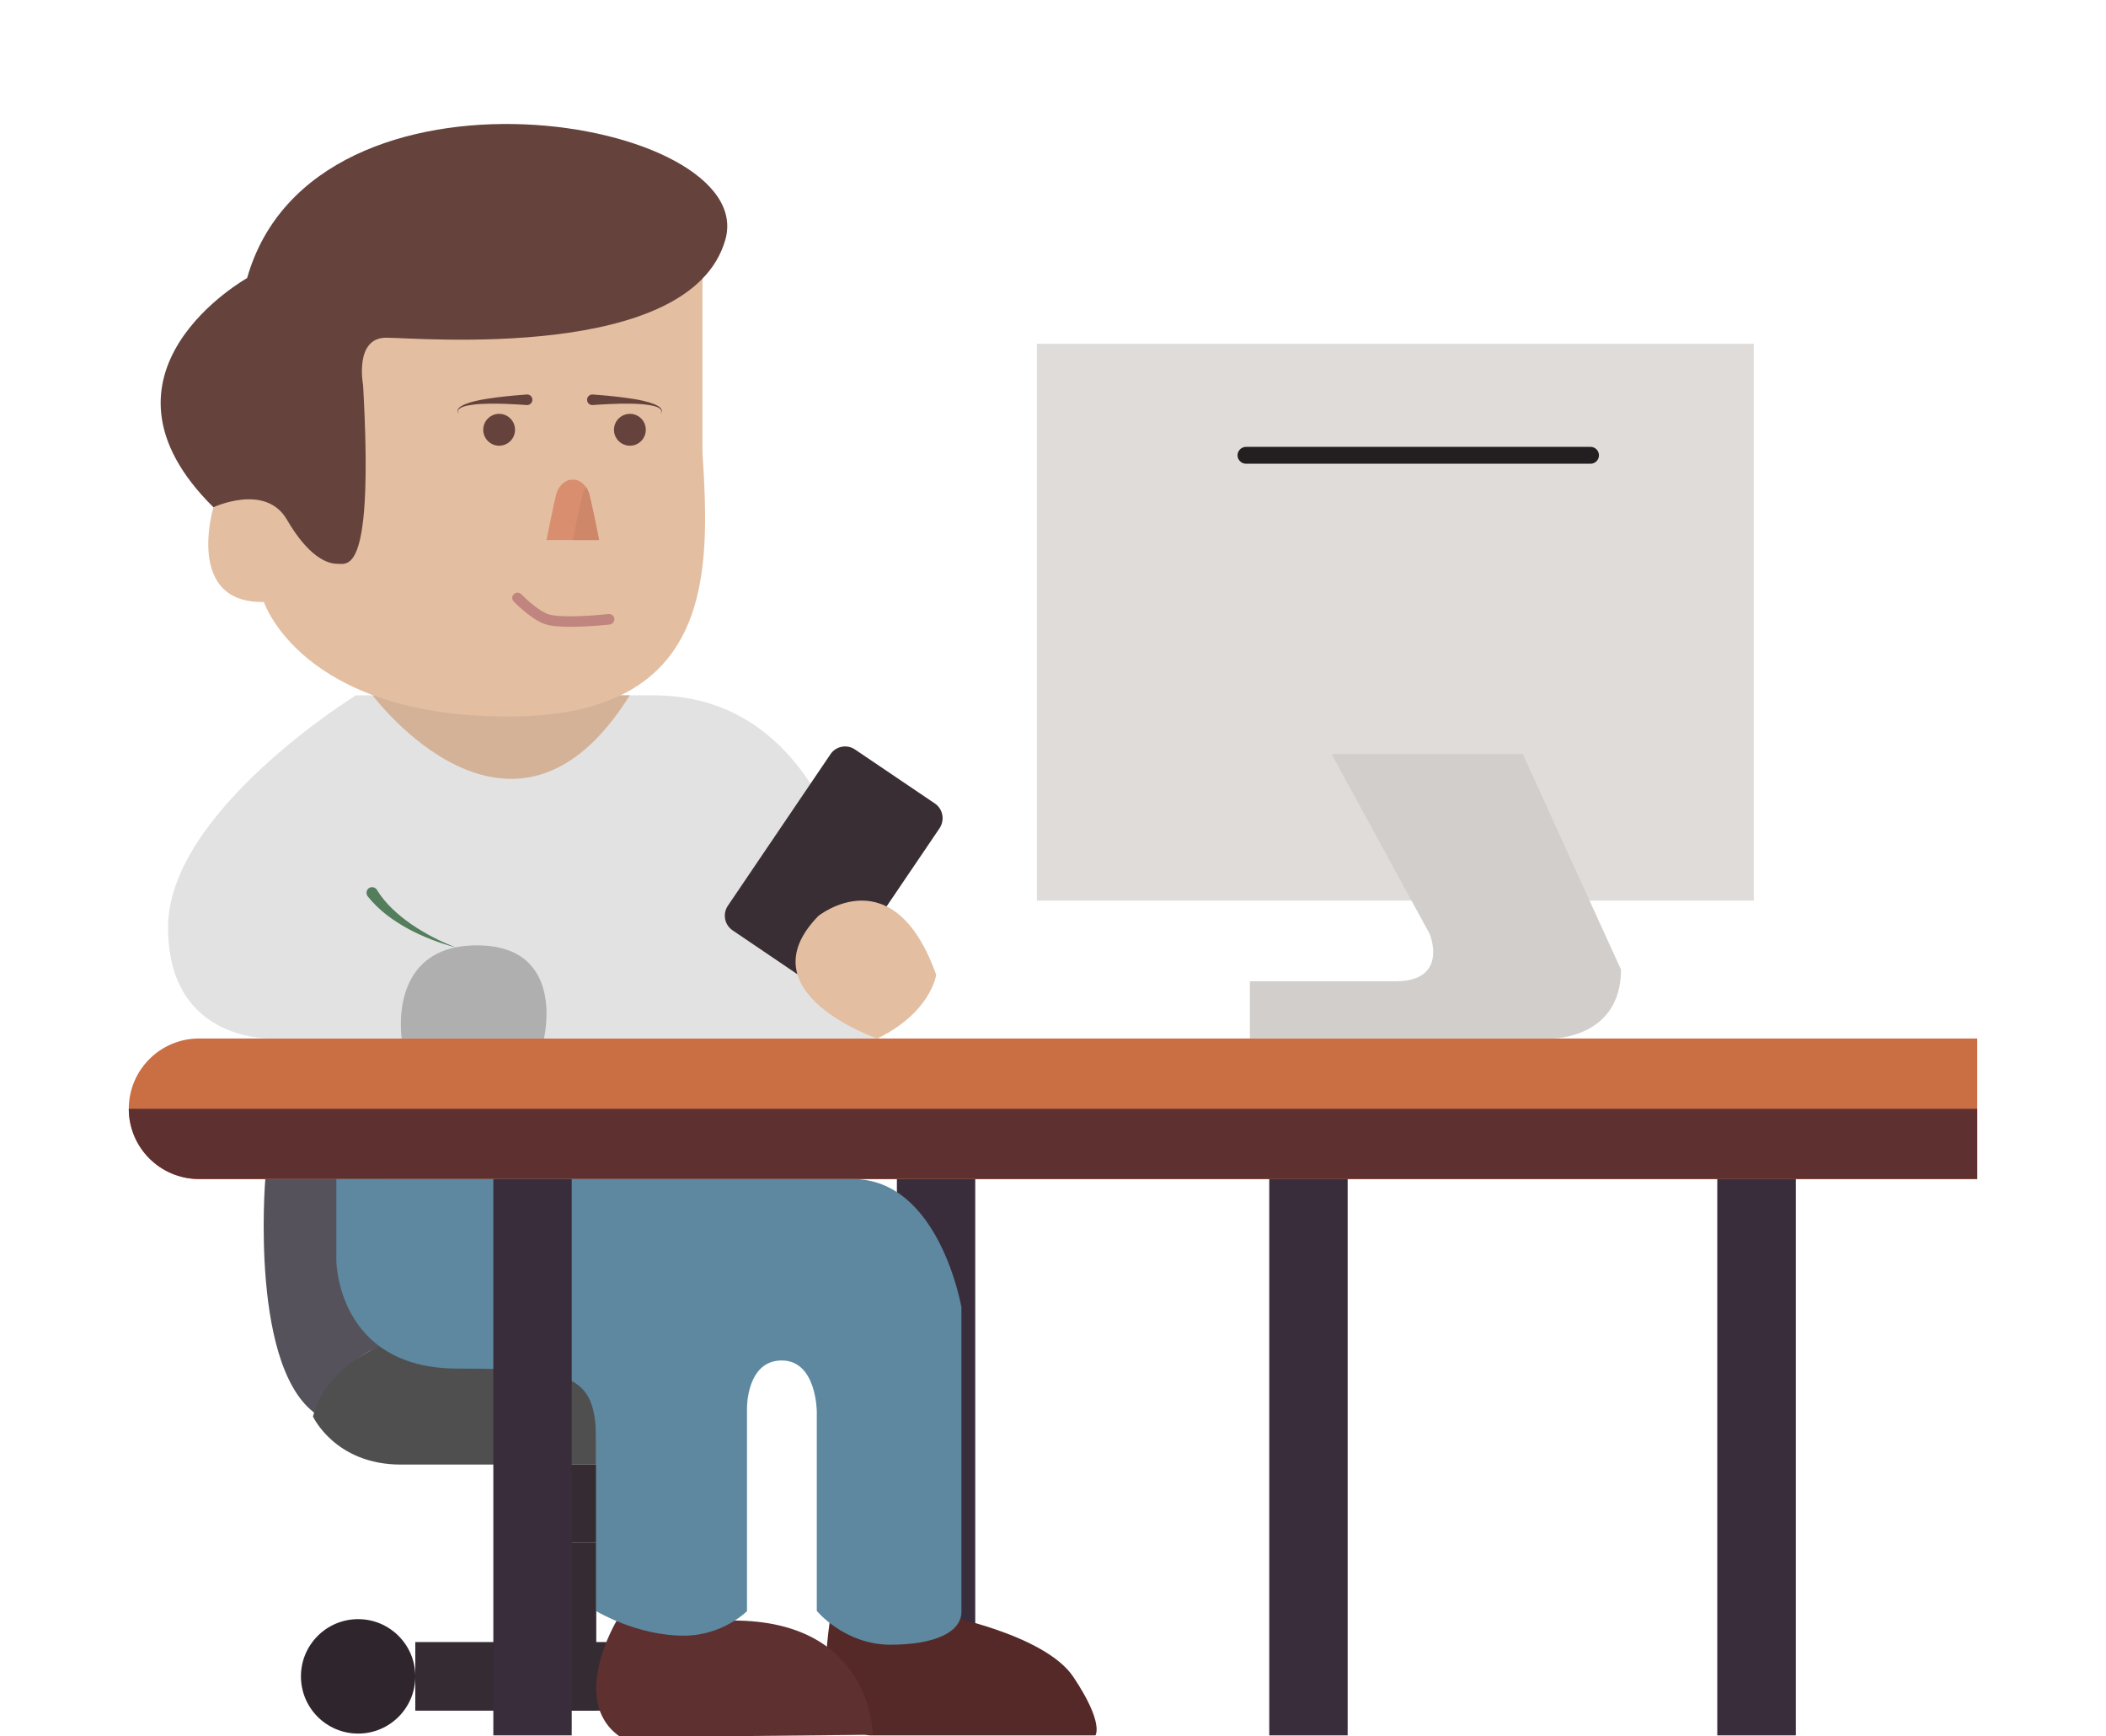 <?xml version="1.0" encoding="utf-8"?>
<!-- Generator: Adobe Illustrator 15.0.0, SVG Export Plug-In . SVG Version: 6.00 Build 0)  -->
<!DOCTYPE svg PUBLIC "-//W3C//DTD SVG 1.1//EN" "http://www.w3.org/Graphics/SVG/1.1/DTD/svg11.dtd">
<svg version="1.1" id="Layer_1" xmlns="http://www.w3.org/2000/svg" xmlns:xlink="http://www.w3.org/1999/xlink" x="0px" y="0px"
	 width="571.471px" height="471.231px" viewBox="0 0 571.471 471.231" enable-background="new 0 0 571.471 471.231"
	 xml:space="preserve">
<g>
	<rect x="243.376" y="319.972" fill="#392D3C" width="21.26" height="148.568"/>
	<path fill="#CA6F44" d="M536.522,319.972H54.017c-10.531,0-19.068-8.536-19.068-19.058c0-10.539,8.537-19.085,19.068-19.085
		h482.506V319.972z"/>
	<path fill="#5F3030" d="M34.948,300.911L34.948,300.911c0,10.528,8.537,19.059,19.068,19.059h482.506v-19.059H34.948z"/>
	<path fill="#E2E2E2" d="M177.31,188.698c60.742,0,60.742,93.131,60.742,93.131H73.974c0,0-28.371,1.335-28.371-30.158
		c0-31.494,50.98-62.973,50.98-62.973H177.31z"/>
	<path fill="#B0AFB0" d="M109.012,281.834c0,0-4.009-25.279,20.397-25.279c24.401,0,18.188,25.279,18.188,25.279H109.012z"/>
	<path fill="#D3B298" d="M101.106,188.698c0,0,38.055,51.01,69.777,0H101.106z"/>
	<path fill="#537D5B" d="M123.658,257.113c-4.434-1.17-8.755-2.834-12.861-5.018c-4.071-2.232-7.972-5.003-11.026-8.851
		c-0.498-0.677-0.393-1.629,0.252-2.169c0.688-0.506,1.629-0.384,2.157,0.268c0.025,0.045,0.062,0.094,0.078,0.143
		c2.269,3.684,5.631,6.743,9.321,9.314C115.308,253.342,119.364,255.465,123.658,257.113"/>
	<path fill="#392E33" d="M227.122,265.85c-1.495,2.204-4.477,2.781-6.688,1.293l-21.647-14.668c-2.193-1.48-2.767-4.48-1.268-6.688
		l27.824-41.09c1.453-2.212,4.493-2.787,6.686-1.288l21.654,14.645c2.194,1.49,2.744,4.489,1.275,6.705L227.122,265.85z"/>
	<path fill="#E3BEA1" d="M71.608,163.371c0,0,10.184,31.092,66.355,31.092c56.115,0,54.715-39.393,52.647-71.718V75.473
		c0,0-58.862-31.927-99.95,3.312c0,0-41.436,24.473-32.75,58.878C57.911,137.662,50.052,163.783,71.608,163.371"/>
	<path fill="#65433C" d="M57.911,137.664c0,0,14.115-6.627,19.917,3.321c5.788,9.944,10.789,12.02,13.682,12.02
		c2.915,0,9.95,3.312,7.011-48.512c0,0-2.449-12.842,6.258-12.842c8.674,0,82.513,6.621,92.033-26.551
		c9.555-33.167-111.521-53.892-129.76,10.367C67.052,75.468,21.033,101.193,57.911,137.664"/>
	<path fill="#E3BEA1" d="M222.079,248.562c0,0,20.404-16.405,31.956,15.978c0,0-1.368,10.202-15.983,17.297
		C238.052,281.836,201.708,269.41,222.079,248.562"/>
	<rect x="281.362" y="93.309" fill="#DFDCDA" width="194.537" height="151.1"/>
	<path fill="#D1CECC" d="M361.344,204.668l26.603,48.779c0,0,5.35,12.86-9.291,12.86h-39.498v15.526h82.082
		c0,0,18.621,0,18.621-18.708l-26.646-58.458H361.344z"/>
	<path fill="#56525C" d="M71.991,319.972c0,0-4.441,52.926,14.799,64.443c0,0,6.078-17.979,18.143-19.024v-45.419H71.991z"/>
	<path fill="#4F4F4F" d="M103.021,365.391c0,0-14.558,5.434-18.097,19.022c0,0,6.005,13.047,23.84,13.047h53.034v-35.205h-49.434
		L103.021,365.391z"/>
	<path fill="#542928" d="M225.513,437.444c0,0-1.548,9.756-1.548,17.628c0,7.867,8.034,15.875,12.149,15.875h61.131
		c0,0,2.449-3.253-5.998-15.875c-7.782-11.623-35.993-16.908-35.993-16.908S239.57,445.645,225.513,437.444"/>
	<rect x="135.507" y="397.452" fill="#342C32" width="26.292" height="21.274"/>
	<rect x="143.157" y="418.727" fill="#342C32" width="18.642" height="45.52"/>
	<rect x="112.694" y="445.628" fill="#342C32" width="59.105" height="18.618"/>
	<path fill="#2F262D" d="M112.694,454.938c0,8.575-6.957,15.525-15.503,15.525c-8.595,0-15.53-6.95-15.53-15.525
		c0-8.572,6.936-15.531,15.53-15.531C105.737,439.406,112.694,446.365,112.694,454.938"/>
	<path fill="#231F20" d="M431.593,125.85h-93.466c-1.272,0-2.313-1.029-2.313-2.281c0-1.271,1.041-2.299,2.313-2.299h93.466
		c1.264,0,2.29,1.027,2.29,2.299C433.883,124.82,432.856,125.85,431.593,125.85"/>
	<path fill="#5F3030" d="M167.366,439.783c0,0-13.056,21.619,0.75,31.448h24l44.724-0.451c0,0,0-30.997-37.898-30.997
		C198.941,439.783,186.8,447.635,167.366,439.783"/>
	<rect x="344.418" y="319.972" fill="#392D3C" width="21.272" height="150.98"/>
	<rect x="465.99" y="319.972" fill="#392D3C" width="21.315" height="150.98"/>
	<path fill="#5D88A0" d="M91.271,319.972v22.175c0,0,0.155,29.263,32.898,29.263c32.731,0,37.636,2.224,37.636,20.85v44.976
		c0,0,10.985,6.659,23.733,6.659c10.613,0,17.163-6.659,17.163-6.659v-55.179c0,0-0.115-12.849,9.418-12.849
		c9.525,0,9.525,13.951,9.525,13.951v54.021c0,0,7.553,9.166,19.965,9.166c12.415,0,19.279-3.551,19.279-8.943v-82.623
		c0,0-5.981-34.807-29.471-34.807H91.271z"/>
	<rect x="133.867" y="319.972" fill="#392D3C" width="21.272" height="150.98"/>
	<path fill="#C0857E" d="M154.856,170.102c-2.664,0-5.201-0.156-6.813-0.675c-3.753-1.162-8.412-5.968-8.627-6.166
		c-0.576-0.566-0.554-1.476,0.014-2.011c0.566-0.548,1.479-0.548,2.033,0.027c1.193,1.234,4.885,4.64,7.407,5.438
		c3.366,1.063,12.876,0.307,16.255-0.072c0.777-0.073,1.494,0.479,1.589,1.26c0.091,0.784-0.495,1.492-1.274,1.584
		C165.111,169.519,159.795,170.102,154.856,170.102"/>
	<path fill="#D98F6F" d="M156.247,146.551h6.307c0,0-1.693-8.662-2.584-12.205c-0.854-3.524-3.723-4.157-3.723-4.157h-1.629
		c0,0-2.873,0.633-3.736,4.157c-0.883,3.543-2.577,12.205-2.577,12.205h6.313H156.247z"/>
	<path fill="#CE8869" d="M159.008,132.165c-0.401,0.573-0.79,1.278-0.995,2.181c-0.866,3.543-2.583,12.205-2.583,12.205h0.817h5.496
		h0.817c0,0-1.7-8.662-2.591-12.205C159.772,133.443,159.388,132.738,159.008,132.165"/>
	<path fill="#65433C" d="M124.618,112.31c-0.314-0.234-0.553-0.73-0.37-1.177c0.186-0.424,0.583-0.707,0.968-0.945
		c0.74-0.451,1.588-0.738,2.399-0.994c1.667-0.483,3.355-0.792,5.081-1.051c3.392-0.521,6.832-0.829,10.256-1.083
		c0.771-0.057,1.467,0.555,1.506,1.337c0.063,0.795-0.549,1.462-1.311,1.526h-0.195c-3.377-0.233-6.73-0.419-10.158-0.374
		c-1.668,0.027-3.364,0.101-5.008,0.353c-0.852,0.122-1.659,0.282-2.416,0.602c-0.373,0.173-0.752,0.397-0.964,0.709
		C124.206,111.537,124.325,112.025,124.618,112.31"/>
	<path fill="#65433C" d="M179.138,112.31c0.293-0.284,0.426-0.772,0.188-1.098c-0.188-0.312-0.547-0.536-0.944-0.709
		c-0.743-0.319-1.569-0.479-2.391-0.602c-1.674-0.252-3.356-0.325-5.048-0.353c-3.364-0.045-6.769,0.141-10.111,0.374
		c-0.805,0.051-1.473-0.544-1.528-1.336c-0.056-0.766,0.532-1.457,1.317-1.527h0.211c3.412,0.254,6.828,0.562,10.249,1.083
		c1.694,0.259,3.397,0.567,5.056,1.051c0.834,0.256,1.647,0.543,2.42,0.994c0.391,0.238,0.749,0.521,0.949,0.945
		C179.697,111.579,179.466,112.075,179.138,112.31"/>
	<path fill="#65433C" d="M139.756,116.644c0,2.377-1.919,4.313-4.319,4.313c-2.369,0-4.311-1.937-4.311-4.313
		c0-2.401,1.941-4.334,4.311-4.334C137.837,112.31,139.756,114.242,139.756,116.644"/>
	<path fill="#65433C" d="M175.241,116.644c0,2.377-1.923,4.313-4.299,4.313c-2.392,0-4.338-1.937-4.338-4.313
		c0-2.401,1.946-4.334,4.338-4.334C173.318,112.31,175.241,114.242,175.241,116.644"/>
</g>
</svg>
